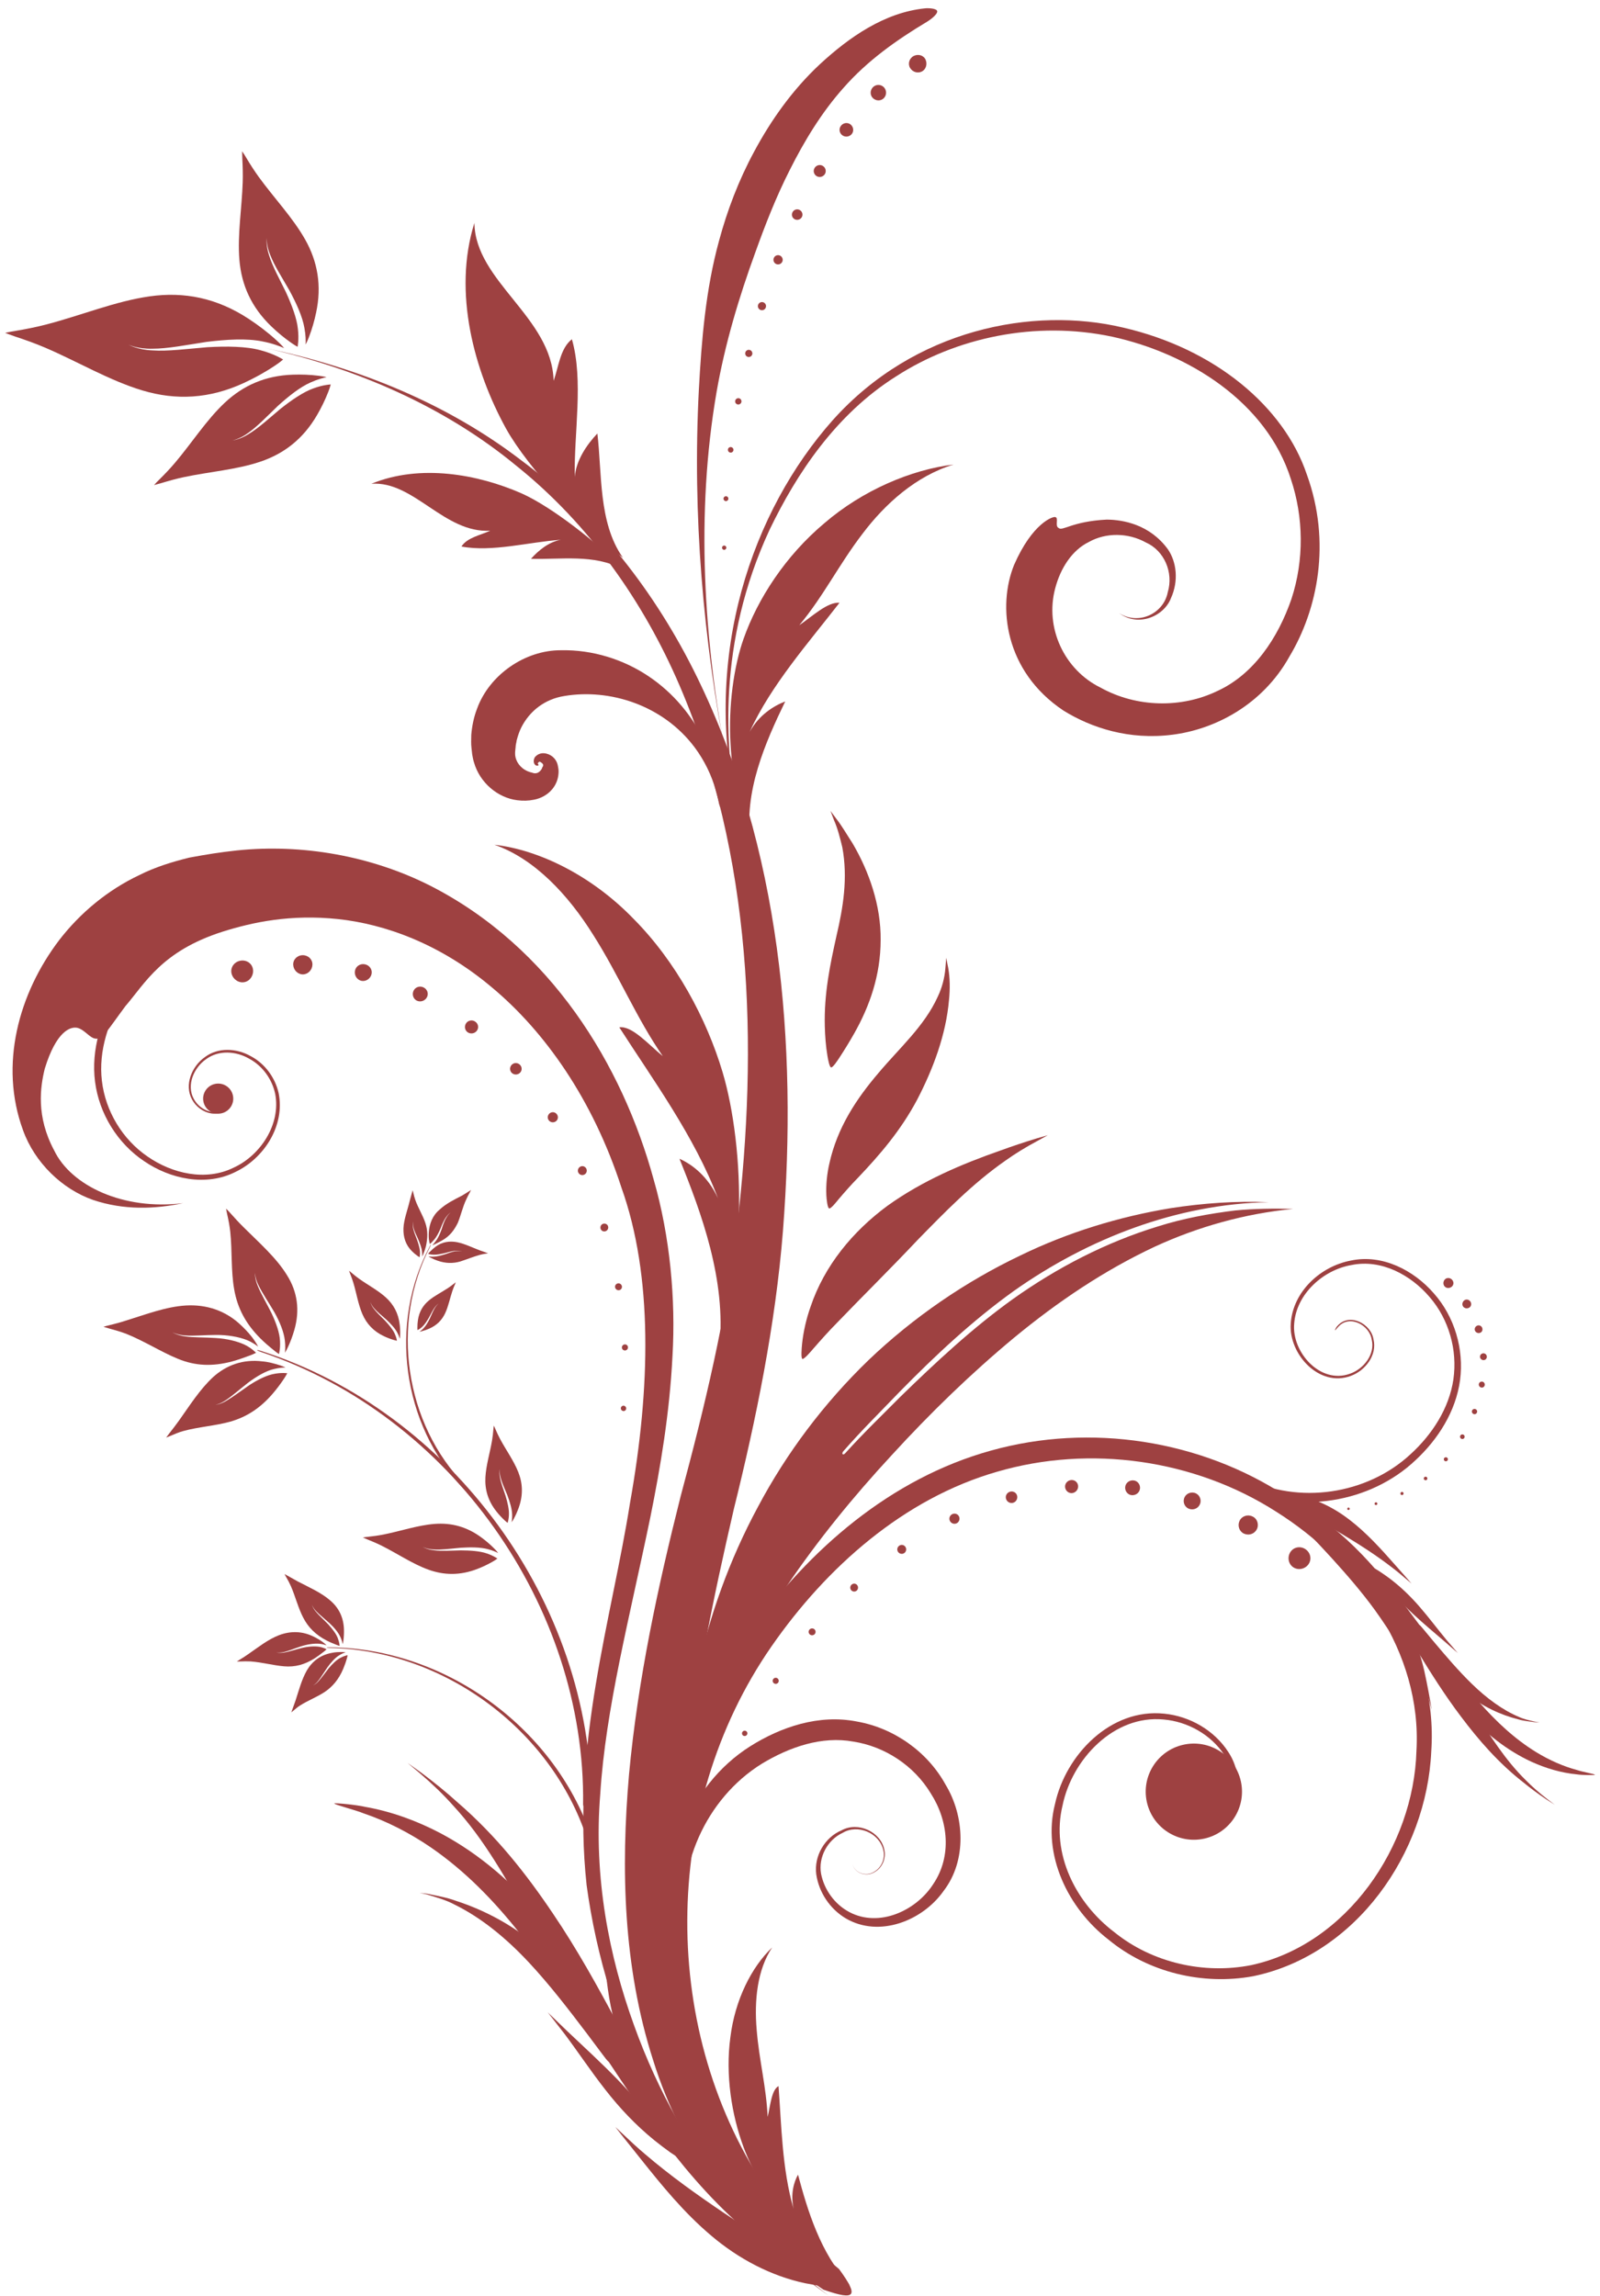 <svg width="161" height="231" viewBox="0 0 161 231" fill="none" xmlns="http://www.w3.org/2000/svg">
<path d="M15.056 29.817C11.621 30.305 8.152 31.734 4.714 32.631C3.669 32.904 2.615 33.115 1.568 33.289C1.22 33.347 0.867 33.404 0.518 33.498C0.855 33.609 1.189 33.75 1.526 33.861C2.533 34.191 3.546 34.552 4.539 34.976C7.805 36.373 11.024 38.297 14.349 39.289C17.717 40.295 21.072 40.132 24.537 38.531C25.572 38.052 26.61 37.489 27.624 36.813C27.836 36.672 28.206 36.422 28.492 36.164C28.486 36.163 28.479 36.162 28.474 36.159C28.44 36.149 27.616 35.608 26.213 35.239C24.819 34.845 22.823 34.821 20.842 34.934C18.868 35.101 16.856 35.361 15.349 35.254C13.823 35.197 12.921 34.671 12.929 34.679C12.923 34.673 13.853 35.132 15.353 35.085C16.846 35.09 18.791 34.704 20.786 34.398C22.781 34.151 24.842 34.026 26.41 34.352C27.412 34.544 28.167 34.835 28.591 35.024C28.344 34.717 28.003 34.402 27.817 34.233C26.918 33.413 25.972 32.704 25.019 32.077C21.83 29.982 18.535 29.323 15.056 29.817Z" fill="#9E4141"/>
<path d="M30.709 24.103C29.469 21.904 27.582 19.93 26.062 17.837C25.6 17.201 25.178 16.542 24.783 15.879C24.651 15.658 24.519 15.434 24.363 15.222C24.377 15.48 24.369 15.744 24.384 16.001C24.426 16.771 24.448 17.553 24.423 18.339C24.338 20.922 23.883 23.613 24.088 26.13C24.296 28.679 25.294 30.91 27.298 32.836C27.897 33.411 28.554 33.966 29.281 34.474C29.433 34.581 29.701 34.766 29.951 34.891C29.951 34.887 29.95 34.882 29.95 34.878C29.949 34.852 30.098 34.15 29.977 33.102C29.876 32.052 29.365 30.693 28.765 29.38C28.128 28.086 27.419 26.791 27.094 25.74C26.729 24.691 26.848 23.94 26.844 23.948C26.847 23.942 26.781 24.694 27.21 25.699C27.601 26.712 28.378 27.929 29.113 29.2C29.809 30.487 30.439 31.851 30.632 33.001C30.767 33.73 30.769 34.319 30.753 34.657C30.895 34.407 31.019 34.093 31.085 33.923C31.405 33.096 31.636 32.267 31.809 31.456C32.389 28.739 31.965 26.331 30.709 24.103Z" fill="#9E4141"/>
<path d="M22.612 40.523C20.772 42.253 19.305 44.557 17.635 46.532C17.127 47.132 16.588 47.699 16.038 48.242C15.855 48.422 15.669 48.604 15.5 48.806C15.748 48.731 16.006 48.675 16.252 48.6C16.991 48.374 17.746 48.165 18.515 48.002C21.046 47.465 23.77 47.262 26.168 46.46C28.595 45.648 30.524 44.145 31.915 41.74C32.331 41.022 32.712 40.251 33.033 39.425C33.1 39.252 33.216 38.947 33.277 38.675C33.273 38.676 33.269 38.679 33.265 38.679C33.24 38.687 32.522 38.71 31.532 39.078C30.536 39.428 29.338 40.249 28.205 41.146C27.1 42.074 26.012 43.071 25.068 43.638C24.136 44.244 23.378 44.308 23.386 44.31C23.38 44.309 24.126 44.192 25 43.536C25.891 42.914 26.888 41.869 27.947 40.851C29.031 39.868 30.206 38.93 31.277 38.467C31.953 38.162 32.526 38.019 32.858 37.953C32.581 37.875 32.246 37.83 32.065 37.807C31.185 37.695 30.324 37.67 29.493 37.696C26.715 37.783 24.477 38.772 22.612 40.523Z" fill="#9E4141"/>
<path d="M18.426 121.052C12.39 121.793 7.15 119.291 5.451 115.746C3.618 112.325 4.048 109.366 4.507 107.512C5.672 103.722 7.1 103.257 7.793 103.414C8.553 103.609 9.048 104.485 9.665 104.504C10.345 104.568 10.784 103.699 12.624 101.222C14.624 98.9 16.272 95.707 22.358 93.75C25.451 92.767 29.29 91.97 34.006 92.469C38.674 92.966 44.278 94.928 49.541 99.379C54.799 103.777 59.641 110.566 62.53 119.479C65.707 128.363 65.466 139.635 63.4 151.182C61.57 162.809 57.495 175.453 59.029 189.674C60.928 203.643 67.757 220.076 83.369 230.952C77.428 226.514 68.754 217.606 63.786 203.726C61.299 196.867 59.712 188.875 60.402 180.49C60.935 171.953 63.332 162.848 65.438 152.665C66.467 147.568 67.382 142.161 67.668 136.436C68.004 130.754 67.427 124.399 65.775 118.673C62.613 107.12 55.412 95.287 43.276 89.103C37.291 86.081 30.366 84.895 23.87 85.56C22.114 85.752 20.867 85.949 19.04 86.288C17.318 86.714 15.613 87.239 14.027 88.038C10.819 89.556 8.062 91.859 5.969 94.569C1.868 99.954 -0.098 107.14 2.317 113.714C3.491 116.979 6.263 119.641 9.346 120.721C12.451 121.773 15.579 121.655 18.426 121.052Z" fill="#9E4141"/>
<path d="M26.849 35.048C26.515 34.963 26.514 34.967 26.849 35.046C35.992 36.982 44.913 40.542 52.424 46.292C60.008 51.926 65.987 59.623 70.149 68.142C78.547 85.318 80.256 104.998 78.784 123.85C78.038 133.273 76.073 142.846 73.846 151.813C71.747 160.884 69.874 169.946 68.926 179.045C68.031 188.114 68.023 197.297 70.316 205.938C72.534 214.563 77.374 222.481 84.431 228.292C86.398 230.99 86.193 231.531 82.86 230.366C74.801 225.078 68.633 216.651 65.724 207.288C62.705 197.912 62.465 188.014 63.298 178.503C64.188 168.957 66.194 159.648 68.494 150.525C70.956 141.368 73.046 132.603 74.171 123.371C76.323 105.173 75.721 86.037 68.377 68.963C64.735 60.494 59.246 52.702 51.969 46.871C44.773 40.928 35.968 37.11 26.849 35.048Z" fill="#9E4141"/>
<path d="M69.123 184.745L69.482 182.227C70.835 173.953 74.573 166.43 79.123 159.641C82.296 154.955 85.888 150.546 89.742 146.39C93.614 142.159 97.711 138.179 102.094 134.545C106.441 130.967 111.118 127.801 116.276 125.394C120.573 123.426 125.243 122.103 130.12 121.631C128.178 121.574 126.228 121.601 124.284 121.787C121.657 122.109 119.033 122.593 116.499 123.396C111.247 125.001 106.325 127.567 101.905 130.713C97.831 133.636 94.146 137.076 90.574 140.554C88.719 142.421 86.813 144.257 85.051 146.212C84.812 146.471 84.641 146.26 84.874 145.996C86.669 143.935 88.636 142 90.525 140.029C94.101 136.389 97.834 132.881 102.026 129.878C109.448 124.634 118.417 121.123 127.668 120.953C124.38 120.816 121.055 121.049 117.759 121.562C112.613 122.416 107.496 123.973 102.701 126.302C97.143 128.95 91.932 132.515 87.411 136.828C82.899 141.184 79.12 146.225 76.256 151.63C73.386 156.953 71.374 162.609 70.149 168.309C69.522 171.195 69.164 174.117 68.962 177.013C68.79 179.605 68.814 182.254 69.123 184.745Z" fill="#9E4141"/>
<path d="M72.37 135.726C73.303 132.45 74.22 127.425 74.344 122.194C74.516 116.973 73.814 111.572 72.71 107.874C71.1 102.484 68.021 96.752 63.774 92.469C59.584 88.126 54.283 85.507 49.748 84.99C53.788 86.394 57.175 90.031 59.69 94.056C62.271 98.109 64.052 102.457 66.692 106.259C65.251 105.084 63.602 103.18 62.317 103.361C65.66 108.576 69.88 114.315 72.249 120.564C71.219 118.322 69.62 117.137 68.371 116.584C70.571 122.021 73.087 128.786 72.391 135.548L72.37 135.726Z" fill="#9E4141"/>
<path d="M80.3 218.795C79.882 219.542 79.528 220.74 79.858 222.252C78.686 218.227 78.634 213.758 78.339 209.883C77.626 210.276 77.52 211.853 77.241 212.986C77.128 210.084 76.379 207.232 76.142 204.227C75.882 201.262 76.206 198.161 77.701 195.934C75.623 197.902 73.955 201.214 73.494 204.971C72.983 208.719 73.605 212.754 74.833 216.063C75.677 218.334 77.366 221.307 79.423 223.859C81.463 226.435 83.82 228.609 85.525 229.9L85.448 229.818C82.544 226.69 81.25 222.35 80.3 218.795Z" fill="#9E4141"/>
<path d="M82.946 52.644C79.039 55.922 76.247 60.238 74.825 64.261C73.847 67.022 73.274 71.028 73.513 74.877C73.71 78.736 74.642 82.419 75.564 84.813L75.542 84.681C74.789 79.71 77.039 74.646 79.014 70.572C77.854 71.015 76.377 71.934 75.447 73.617C77.567 68.939 81.428 64.586 84.474 60.645C83.269 60.547 81.756 61.998 80.427 62.904C82.837 60.026 84.437 56.767 86.789 53.704C89.079 50.664 92.191 47.886 95.946 46.739C91.714 47.244 86.797 49.323 82.946 52.644Z" fill="#9E4141"/>
<path d="M36.58 182.441C38.962 183.248 41.249 184.437 43.322 185.848C50.286 190.627 54.786 197.697 59.557 204.881C64.272 211.974 68.946 219.418 75.903 225.101C78.007 226.813 80.371 228.325 82.931 229.451C83.77 229.849 84.679 230.139 85.54 230.473C84.694 230.085 83.819 229.757 83.007 229.32C80.533 228.086 78.296 226.47 76.365 224.659C69.989 218.643 66.295 211.002 61.915 203.668C57.531 196.299 52.461 188.774 44.335 184.447C41.945 183.188 39.368 182.253 36.791 181.799C35.855 181.575 33.642 181.374 33.639 181.448C33.621 181.566 35.762 182.101 36.58 182.441Z" fill="#9E4141"/>
<path d="M84.098 229.435C83.194 229.015 82.315 228.501 81.416 228.038C78.482 226.373 75.749 224.595 72.931 222.702C70.156 220.834 67.432 218.889 64.911 216.732C64.136 216.077 63.394 215.389 62.661 214.693L61.922 214.002L62.552 214.809L64.479 217.221C66.588 219.866 68.802 222.598 71.551 224.918C74.31 227.268 77.591 228.989 80.998 229.715C82.035 229.901 83.013 230.105 84.01 230.115C84.374 230.131 85.191 230.154 85.196 230.054C85.203 229.955 84.418 229.584 84.098 229.435Z" fill="#9E4141"/>
<path d="M61.013 206.332C60.759 205.491 60.45 204.595 60.06 203.781C58.697 200.912 56.919 198.41 54.355 196.072C51.832 193.769 48.727 192.163 45.881 191.245C44.998 190.916 44.029 190.753 43.147 190.56C42.849 190.503 42.535 190.482 42.236 190.454C42.58 190.526 42.763 190.547 43.105 190.647C43.948 190.909 44.881 191.165 45.679 191.593C48.404 192.918 50.935 195.001 53.2 197.424C55.271 199.638 57.212 202.16 59.108 204.666C59.634 205.359 60.138 206.045 60.618 206.683C60.794 206.917 61.19 207.46 61.247 207.409C61.303 207.358 61.103 206.628 61.013 206.332Z" fill="#9E4141"/>
<path d="M66.007 211.309C65.559 210.82 65.097 210.281 64.725 209.733C63.408 207.804 62.528 205.855 61.872 203.565C61.219 201.308 61.016 198.995 60.787 196.822L60.596 194.723L60.553 194.021C60.598 194.299 60.622 194.438 60.673 194.717C60.796 195.412 60.948 196.128 61.111 196.802C61.7 199.04 62.416 201.27 63.269 203.5C64.037 205.537 64.887 207.61 65.724 209.645C65.96 210.205 66.194 210.75 66.41 211.264C66.49 211.453 66.677 211.882 66.62 211.888C66.56 211.896 66.166 211.482 66.007 211.309Z" fill="#9E4141"/>
<path d="M63.04 206.76C62.144 205.89 61.224 204.923 60.435 203.945C57.645 200.498 55.57 197.057 53.266 193.089C50.98 189.207 48.82 185.135 45.584 181.644C44.589 180.525 43.445 179.434 42.239 178.402L41.012 177.371C41.546 177.753 41.812 177.942 42.343 178.318C43.639 179.285 44.925 180.32 46.062 181.356C49.948 184.715 52.969 188.554 55.616 192.49C58.054 196.081 60.164 199.896 62.157 203.636C62.701 204.671 63.239 205.68 63.735 206.625C63.918 206.973 64.343 207.762 64.243 207.782C64.142 207.801 63.356 207.068 63.04 206.76Z" fill="#9E4141"/>
<path d="M83.955 229.878C82.82 229.553 81.695 229.075 80.623 228.532C77.025 226.679 74.237 223.863 72.311 220.655C70.379 217.48 69.175 214.117 67.924 210.768C67.546 209.744 67.144 208.722 66.742 207.69L66.35 206.657L66.93 207.626C67.496 208.601 68.087 209.558 68.689 210.498C70.686 213.57 72.939 216.431 75.186 219.167C77.478 221.939 79.644 224.455 82.119 227.007C82.89 227.719 83.64 228.531 84.468 229.199C84.764 229.456 85.472 230.064 85.406 230.163C85.341 230.262 84.359 229.992 83.955 229.878Z" fill="#9E4141"/>
<path d="M67.783 216.27C67.414 215.705 67.011 215.133 66.599 214.57C65.252 212.673 63.771 210.91 62.124 209.209C60.497 207.535 58.782 205.967 57.123 204.396L55.617 202.946L55.115 202.465L55.544 203.009L56.822 204.652C58.184 206.471 59.462 208.399 60.908 210.243C62.362 212.113 63.98 213.815 65.804 215.304C66.356 215.747 66.916 216.175 67.47 216.571C67.678 216.714 68.165 217.04 68.208 216.996C68.253 216.953 67.913 216.471 67.783 216.27Z" fill="#9E4141"/>
<path d="M158.719 178.094C157.284 177.711 155.88 177.079 154.588 176.292C150.243 173.624 147.19 169.354 143.973 165.027C140.793 160.754 137.618 156.255 133.221 153.009C131.891 152.032 130.423 151.196 128.864 150.618C128.353 150.411 127.806 150.276 127.285 150.111C127.8 150.312 128.33 150.473 128.829 150.706C130.344 151.357 131.745 152.267 132.978 153.316C137.058 156.808 139.677 161.489 142.676 165.934C145.68 170.402 149.093 174.931 154.085 177.245C155.553 177.916 157.109 178.369 158.636 178.516C159.194 178.607 160.494 178.611 160.491 178.565C160.495 178.488 159.216 178.266 158.719 178.094Z" fill="#9E4141"/>
<path d="M128.187 150.695C128.738 150.914 129.281 151.193 129.832 151.439C131.642 152.34 133.341 153.324 135.096 154.377C136.827 155.416 138.53 156.509 140.128 157.748C140.62 158.123 141.094 158.522 141.563 158.925L142.036 159.325L141.62 158.844L140.351 157.41C138.96 155.837 137.505 154.212 135.764 152.882C134.014 151.535 132 150.618 129.974 150.343C129.358 150.282 128.777 150.206 128.197 150.255C127.984 150.265 127.507 150.296 127.51 150.361C127.512 150.425 127.992 150.618 128.187 150.695Z" fill="#9E4141"/>
<path d="M143.038 164.181C143.237 164.703 143.473 165.26 143.749 165.758C144.719 167.517 145.907 169.018 147.542 170.37C149.152 171.702 151.056 172.555 152.769 172.984C153.303 173.145 153.876 173.195 154.401 173.269C154.578 173.288 154.763 173.285 154.937 173.285C154.733 173.258 154.625 173.256 154.42 173.211C153.914 173.091 153.355 172.979 152.865 172.75C151.198 172.054 149.598 170.864 148.131 169.441C146.79 168.141 145.506 166.636 144.248 165.139C143.9 164.726 143.564 164.315 143.247 163.934C143.13 163.794 142.866 163.469 142.836 163.505C142.806 163.541 142.968 163.996 143.038 164.181Z" fill="#9E4141"/>
<path d="M139.826 161.275C140.117 161.564 140.418 161.882 140.668 162.212C141.553 163.373 142.186 164.57 142.708 165.998C143.227 167.405 143.487 168.874 143.754 170.25L143.994 171.582L144.063 172.028C144.019 171.854 143.997 171.766 143.95 171.59C143.836 171.151 143.703 170.704 143.566 170.281C143.086 168.884 142.532 167.497 141.899 166.117C141.326 164.859 140.704 163.58 140.092 162.325C139.921 161.981 139.751 161.645 139.594 161.328C139.536 161.211 139.401 160.947 139.433 160.941C139.468 160.931 139.722 161.174 139.826 161.275Z" fill="#9E4141"/>
<path d="M141.832 164.021C142.407 164.526 143.001 165.093 143.521 165.674C145.355 167.724 146.775 169.809 148.358 172.217C149.928 174.572 151.434 177.055 153.532 179.106C154.179 179.768 154.912 180.401 155.677 180.994L156.454 181.585C156.12 181.37 155.954 181.264 155.622 181.053C154.808 180.507 153.997 179.917 153.272 179.318C150.804 177.388 148.811 175.102 147.029 172.732C145.39 170.571 143.927 168.248 142.538 165.969C142.158 165.336 141.782 164.722 141.437 164.146C141.308 163.933 141.012 163.451 141.07 163.434C141.127 163.416 141.629 163.841 141.832 164.021Z" fill="#9E4141"/>
<path d="M128.243 150.403C128.924 150.548 129.607 150.791 130.265 151.078C132.472 152.062 134.266 153.707 135.585 155.651C136.903 157.574 137.811 159.658 138.745 161.729C139.026 162.363 139.325 162.994 139.622 163.633L139.914 164.271L139.517 163.683C139.127 163.092 138.725 162.513 138.317 161.945C136.966 160.092 135.479 158.388 134.004 156.764C132.5 155.12 131.086 153.631 129.489 152.137C128.997 151.725 128.511 151.248 127.988 150.866C127.8 150.719 127.351 150.37 127.382 150.302C127.414 150.235 128.002 150.354 128.243 150.403Z" fill="#9E4141"/>
<path d="M138.486 158.202C138.737 158.544 139.005 158.887 139.279 159.224C140.18 160.362 141.15 161.407 142.213 162.402C143.263 163.382 144.356 164.289 145.418 165.201L146.383 166.044L146.705 166.324L146.422 166L145.577 165.021C144.673 163.933 143.811 162.771 142.857 161.672C141.896 160.558 140.85 159.561 139.698 158.71C139.349 158.457 138.997 158.215 138.65 157.993C138.521 157.912 138.218 157.731 138.195 157.761C138.171 157.793 138.399 158.081 138.486 158.202Z" fill="#9E4141"/>
<path d="M104.23 114.563C103.034 114.93 101.829 115.331 100.648 115.762C96.749 117.125 92.815 118.796 89.307 121.31C85.811 123.885 82.959 127.333 81.567 131.459C81.137 132.672 80.847 133.938 80.713 135.171C80.666 135.631 80.576 136.665 80.746 136.721C80.915 136.778 81.592 135.98 81.861 135.666C82.638 134.777 83.429 133.889 84.256 133.055C86.965 130.241 89.592 127.661 92.311 124.778C95.031 121.994 97.839 119.093 101.168 116.773C102.169 116.054 103.241 115.409 104.338 114.818L105.435 114.214L104.23 114.563Z" fill="#9E4141"/>
<path d="M85.79 84.851C85.241 84.009 84.755 83.15 84.151 82.371L83.567 81.587L83.914 82.5C84.305 83.383 84.534 84.335 84.758 85.246C85.332 88.347 84.841 91.303 84.175 94.14C83.535 97.025 82.909 99.967 82.996 103.263C83.024 104.239 83.094 105.232 83.255 106.196C83.314 106.552 83.458 107.365 83.629 107.394C83.8 107.424 84.26 106.725 84.445 106.445C84.969 105.648 85.473 104.826 85.948 103.987C87.517 101.216 88.609 98.113 88.614 94.584C88.657 91.105 87.44 87.653 85.79 84.851Z" fill="#9E4141"/>
<path d="M95.417 97.388L95.211 96.368L95.131 97.399C95.054 98.406 94.784 99.394 94.358 100.287C93.008 103.259 90.497 105.446 88.375 107.98C86.197 110.533 84.26 113.427 83.461 117.037C83.216 118.087 83.103 119.21 83.152 120.27C83.177 120.673 83.26 121.549 83.442 121.583C83.623 121.614 84.167 120.921 84.381 120.661C85.019 119.911 85.654 119.188 86.341 118.488C88.549 116.166 90.638 113.742 92.288 110.642C93.874 107.592 95.197 104.125 95.496 100.573C95.605 99.511 95.593 98.417 95.417 97.388Z" fill="#9E4141"/>
<path d="M47.691 76.69C47.605 76.436 47.568 76.173 47.516 75.909L47.444 75.256C47.386 74.818 47.419 74.374 47.423 73.928C47.497 73.041 47.675 72.151 48.002 71.307C49.236 67.897 52.825 65.404 56.45 65.422C59.63 65.356 62.746 66.351 65.249 68.032C67.765 69.712 69.691 72.051 70.893 74.621C71.62 76.189 72.116 77.854 72.32 79.533C72.392 80.091 72.426 80.659 72.421 81.214C72.324 80.661 72.197 80.119 72.047 79.587C71.609 77.99 70.863 76.489 69.909 75.206C66.702 70.918 61.322 69.263 56.783 70.027C54.815 70.338 53.298 71.535 52.462 73.179C52.254 73.589 52.113 74.027 51.992 74.481C51.964 74.711 51.886 74.941 51.882 75.181L51.845 75.541C51.849 75.612 51.822 75.69 51.832 75.761C51.805 76.343 52.139 77.055 52.837 77.465C53.044 77.585 53.28 77.684 53.542 77.736C53.678 77.788 53.809 77.826 53.986 77.786C54.162 77.75 54.327 77.626 54.45 77.449C54.529 77.371 54.549 77.229 54.599 77.153C54.644 77.111 54.661 77.049 54.651 76.972C54.689 76.851 54.394 76.657 54.308 76.631C54.234 76.634 54.142 76.743 54.121 76.782C54.102 76.86 54.19 76.92 54.194 76.965C54.208 76.993 54.089 77.109 53.881 76.981C53.676 76.811 53.647 76.486 53.822 76.179C54.381 75.527 55.191 75.812 55.551 76.092C55.81 76.289 56.026 76.589 56.112 76.938C56.178 77.249 56.233 77.51 56.2 77.813C56.166 78.402 55.929 79.019 55.486 79.495C55.058 79.978 54.416 80.328 53.749 80.456C53.207 80.57 52.629 80.588 52.053 80.512C50.116 80.277 48.277 78.771 47.691 76.69Z" fill="#9E4141"/>
<path d="M93.079 0.84C88.994 1.256 85.434 3.752 82.485 6.477C79.765 9.016 77.591 12.065 75.867 15.291C74.333 18.134 73.183 21.148 72.355 24.219C70.999 29.153 70.594 34.233 70.322 39.224C69.663 51.83 70.759 64.346 73.138 76.614C70.795 64.371 69.995 51.673 72.108 39.425C72.953 34.581 74.37 29.876 76.015 25.365C77.026 22.546 78.116 19.773 79.451 17.14C80.949 14.151 82.693 11.284 84.898 8.816C87.261 6.131 90.145 4.064 93.318 2.167C93.618 1.986 94.373 1.422 94.304 1.117C94.237 0.83 93.38 0.806 93.079 0.84Z" fill="#9E4141"/>
<path d="M76.162 89.285C74.989 85.102 73.981 80.875 73.137 76.613C73.966 80.878 74.988 85.103 76.162 89.285Z" fill="#9E4141"/>
<path d="M124.858 179.203C125.443 181.811 123.801 184.399 121.192 184.983C118.581 185.568 115.99 183.927 115.405 181.321C114.82 178.712 116.462 176.124 119.073 175.54C121.682 174.956 124.273 176.596 124.858 179.203Z" fill="#9E4141"/>
<path d="M121.886 184.601C121.797 184.481 122.396 184.016 122.932 183.297C124.517 181.419 124.53 178.529 123.182 176.549C121.837 174.511 119.505 173.211 117.095 173.001C112.085 172.516 107.873 177.003 106.919 181.649C105.742 186.517 108.251 191.459 112.135 194.401C115.943 197.482 121.138 198.653 125.894 197.716C135.527 195.645 142.264 185.742 142.529 176.152C143.107 166.217 136.628 157.257 128.429 152.101C120.186 146.82 109.666 145.344 100.324 148.076C90.947 150.769 83.15 157.686 77.624 165.658C66.403 181.831 66.33 204.647 77.439 220.732C78.249 222.406 77.338 222.739 77.003 223.046C76.6 223.251 75.995 224.039 74.681 222.55C63.036 205.226 63.484 181.063 75.496 164.2C81.409 155.894 89.631 148.738 99.722 145.943C109.707 143.154 120.812 144.873 129.432 150.54C137.96 156.016 144.75 165.633 144.021 176.22C143.55 186.429 136.493 196.671 126.106 198.828C121.015 199.768 115.525 198.445 111.54 195.145C107.497 192.035 104.834 186.64 106.164 181.484C107.238 176.559 111.745 171.851 117.15 172.414C119.729 172.669 122.193 174.088 123.598 176.27C125.041 178.445 124.972 181.56 123.253 183.552C122.659 184.322 121.912 184.662 121.886 184.601Z" fill="#9E4141"/>
<path d="M134.342 133.838C134.322 133.832 134.392 133.593 134.6 133.382C135.793 132.052 137.962 133.182 138.205 134.745C138.598 136.338 137.38 137.896 135.942 138.424C132.739 139.633 129.657 136.225 129.883 133.163C130.09 129.947 132.881 127.398 135.936 126.825C139.097 126.153 142.267 127.806 144.282 130.128C146.366 132.474 147.328 135.747 146.918 138.86C146.494 141.998 144.712 144.797 142.446 146.904C137.885 151.227 130.629 152.398 124.922 149.629C124.413 149.31 124.625 149.093 124.67 148.965C124.747 148.85 124.808 148.564 125.353 148.723C130.664 151.383 137.53 150.384 141.916 146.327C144.098 144.349 145.826 141.689 146.249 138.77C146.67 135.852 145.804 132.745 143.855 130.496C141.949 128.26 138.99 126.671 136.018 127.272C133.143 127.757 130.439 130.194 130.227 133.18C129.972 136.045 132.864 139.316 135.861 138.205C137.218 137.724 138.384 136.263 138.03 134.787C137.811 133.318 135.81 132.241 134.689 133.467C134.496 133.66 134.382 133.859 134.342 133.838Z" fill="#9E4141"/>
<path d="M85.774 187.579C85.758 187.549 85.758 187.549 85.774 187.579V187.579Z" fill="#9E4141"/>
<path d="M95.145 179.551C93.335 176.256 89.965 173.859 86.218 173.203C82.405 172.45 78.585 173.747 75.501 175.688C69.162 179.684 66.063 187.929 68.124 194.881C68.773 196.022 68.961 195.915 69.073 194.669C67.874 187.95 71.042 180.947 76.642 177.461C79.445 175.762 82.706 174.642 85.87 175.225C89.033 175.713 91.974 177.64 93.652 180.425C95.43 183.173 95.789 186.754 93.928 189.529C92.222 192.227 88.47 193.973 85.462 192.374C84.007 191.606 82.931 190.135 82.618 188.511C82.328 186.876 83.257 185.11 84.805 184.397C86.298 183.508 88.456 184.388 88.877 186.113C89.101 186.936 88.724 187.896 87.96 188.322C87.228 188.806 86.103 188.508 85.806 187.642C85.791 187.614 85.781 187.593 85.774 187.578C85.781 187.594 85.791 187.614 85.805 187.643C86.086 188.512 87.222 188.843 87.984 188.362C88.773 187.944 89.194 186.962 88.982 186.087C88.608 184.285 86.339 183.251 84.691 184.147C83.011 184.846 81.896 186.718 82.135 188.574C82.401 190.391 83.502 192.054 85.105 193.01C88.47 194.99 92.854 193.25 94.959 190.236C97.303 187.184 97.064 182.706 95.145 179.551Z" fill="#9E4141"/>
<path d="M47.738 22.425C47.809 28.32 55.538 31.915 55.708 38.314C56.214 36.907 56.368 35.045 57.548 34.132C58.74 38.289 57.744 43.559 57.837 47.986C57.971 46.286 59.072 44.708 60.11 43.614C60.587 47.598 60.207 52.538 62.628 56.032L62.699 56.123C58.957 53.36 53.122 47.085 50.923 43.128C47.73 37.327 45.54 29.438 47.738 22.425Z" fill="#9E4141"/>
<path d="M37.369 48.675C41.623 48.349 44.707 53.68 49.331 53.394C48.348 53.848 47.017 54.078 46.433 54.985C49.505 55.577 53.241 54.525 56.438 54.309C55.221 54.514 54.154 55.406 53.431 56.223C56.334 56.312 59.87 55.723 62.543 57.242L62.613 57.287C60.383 54.772 55.488 50.975 52.495 49.645C48.11 47.719 42.284 46.646 37.369 48.675Z" fill="#9E4141"/>
<path d="M43.699 153.325C42.013 153.461 40.283 154.055 38.584 154.391C38.067 154.493 37.548 154.565 37.033 154.619C36.862 154.637 36.688 154.654 36.516 154.691C36.676 154.755 36.835 154.832 36.996 154.896C37.476 155.086 37.959 155.292 38.429 155.528C39.978 156.303 41.488 157.333 43.078 157.914C44.687 158.502 46.325 158.521 48.058 157.843C48.576 157.641 49.097 157.397 49.611 157.098C49.718 157.035 49.906 156.925 50.052 156.807C50.049 156.806 50.046 156.806 50.044 156.803C50.027 156.798 49.642 156.51 48.971 156.289C48.303 156.057 47.333 155.988 46.365 155.984C45.399 156.007 44.412 156.075 43.682 155.979C42.942 155.907 42.517 155.624 42.522 155.629C42.519 155.625 42.958 155.875 43.69 155.897C44.416 155.942 45.374 155.812 46.354 155.721C47.332 155.659 48.338 155.659 49.092 155.863C49.574 155.987 49.933 156.151 50.134 156.255C50.023 156.098 49.866 155.935 49.781 155.847C49.367 155.421 48.928 155.049 48.482 154.716C46.992 153.603 45.407 153.185 43.699 153.325Z" fill="#9E4141"/>
<path d="M52.148 148.099C51.698 146.964 50.922 145.896 50.331 144.795C50.151 144.459 49.992 144.117 49.846 143.774C49.797 143.659 49.749 143.543 49.688 143.432C49.677 143.556 49.657 143.682 49.646 143.806C49.617 144.178 49.576 144.554 49.513 144.929C49.304 146.161 48.91 147.42 48.844 148.639C48.778 149.874 49.111 151.007 49.945 152.06C50.194 152.375 50.473 152.684 50.788 152.974C50.854 153.035 50.97 153.142 51.082 153.217C51.083 153.214 51.082 153.213 51.083 153.211C51.084 153.198 51.201 152.872 51.211 152.362C51.231 151.852 51.075 151.168 50.873 150.5C50.652 149.838 50.398 149.172 50.31 148.648C50.204 148.122 50.309 147.769 50.307 147.774C50.309 147.77 50.228 148.126 50.368 148.636C50.489 149.147 50.782 149.78 51.051 150.436C51.301 151.098 51.514 151.792 51.532 152.356C51.548 152.714 51.511 152.997 51.481 153.157C51.565 153.047 51.645 152.904 51.688 152.827C51.895 152.452 52.06 152.07 52.196 151.693C52.651 150.428 52.605 149.247 52.148 148.099Z" fill="#9E4141"/>
<path d="M26.286 135.923C26.064 135.85 25.878 135.812 25.869 135.837C25.861 135.863 26.032 135.946 26.252 136.021C45.327 142.402 58.94 161.618 58.675 181.553C58.753 182.021 58.991 181.955 59.106 181.97C59.22 181.954 59.461 182.024 59.515 181.546C59.526 161.252 45.473 142.071 26.286 135.923Z" fill="#9E4141"/>
<path d="M18.722 131.345C16.676 131.465 14.645 132.262 12.731 132.847C12.146 133.039 11.562 133.198 10.985 133.335C10.793 133.38 10.6 133.425 10.41 133.491L10.985 133.662C11.558 133.815 12.129 133.984 12.685 134.19C14.518 134.922 16.22 136.028 17.916 136.717C19.639 137.424 21.353 137.508 23.357 136.976C23.958 136.811 24.585 136.588 25.212 136.353C25.343 136.301 25.575 136.209 25.764 136.103L25.756 136.099C25.736 136.094 25.37 135.665 24.642 135.304C23.915 134.953 22.823 134.681 21.708 134.619C20.602 134.543 19.475 134.582 18.646 134.461C17.811 134.345 17.326 134.035 17.329 134.041C17.328 134.036 17.829 134.309 18.657 134.365C19.484 134.429 20.586 134.311 21.722 134.311C22.861 134.299 24.017 134.493 24.856 134.829C25.391 135.047 25.762 135.326 25.971 135.482C25.876 135.278 25.73 135.058 25.648 134.939C25.262 134.348 24.803 133.865 24.328 133.405C22.74 131.853 20.783 131.233 18.722 131.345Z" fill="#9E4141"/>
<path d="M28.866 128.278C27.814 126.559 26.089 125.041 24.55 123.512C24.081 123.05 23.636 122.568 23.204 122.082C23.059 121.922 22.914 121.752 22.746 121.604L22.863 122.184C22.996 122.759 23.106 123.342 23.17 123.929C23.373 125.857 23.235 127.87 23.563 129.715C23.886 131.607 24.739 133.201 26.194 134.651C26.627 135.091 27.104 135.487 27.61 135.895C27.715 135.981 27.9 136.13 28.076 136.234V136.224C28.075 136.204 28.221 135.697 28.174 134.915C28.145 134.123 27.791 133.115 27.326 132.127C26.84 131.145 26.252 130.16 25.945 129.395C25.61 128.617 25.664 128.057 25.663 128.063C25.664 128.059 25.653 128.619 26.037 129.364C26.396 130.1 27.032 131.04 27.598 132.003C28.14 132.964 28.573 134.011 28.663 134.875C28.731 135.42 28.7 135.853 28.671 136.1C28.788 135.924 28.897 135.7 28.954 135.578C29.234 134.988 29.45 134.392 29.619 133.804C30.181 131.854 29.949 129.98 28.866 128.278Z" fill="#9E4141"/>
<path d="M21.453 138.541C20.111 139.781 19.088 141.415 18.021 142.912C17.698 143.364 17.366 143.795 17.038 144.208L16.719 144.638L17.15 144.464C17.576 144.282 18.024 144.087 18.477 143.969C19.973 143.561 21.609 143.461 23.157 143.038C24.733 142.589 26.16 141.729 27.477 140.177C27.869 139.713 28.254 139.21 28.612 138.661C28.686 138.547 28.817 138.345 28.905 138.158L28.896 138.16C28.878 138.163 28.371 138.083 27.636 138.219C26.902 138.335 25.975 138.785 25.108 139.349C24.254 139.933 23.454 140.54 22.791 140.926C22.136 141.325 21.662 141.341 21.666 141.342C21.663 141.342 22.135 141.287 22.758 140.849C23.393 140.424 24.142 139.762 24.972 139.112C25.813 138.489 26.748 137.925 27.551 137.744C28.063 137.613 28.486 137.588 28.729 137.586C28.548 137.492 28.32 137.414 28.196 137.374C27.595 137.183 27.009 137.021 26.416 136.971C24.458 136.729 22.795 137.339 21.453 138.541Z" fill="#9E4141"/>
<path d="M33.123 165.738C32.986 165.735 32.875 165.747 32.875 165.763C32.875 165.779 32.985 165.795 33.121 165.799C44.893 166.011 55.873 174.348 59.233 185.523C59.36 185.771 59.481 185.692 59.547 185.679C59.608 185.651 59.755 185.648 59.701 185.371C56.137 174.04 44.916 165.801 33.123 165.738Z" fill="#9E4141"/>
<path d="M28.095 164.51C26.973 164.937 25.98 165.738 25.014 166.401C24.721 166.611 24.423 166.801 24.126 166.979L23.832 167.168L24.183 167.162C24.529 167.147 24.879 167.141 25.225 167.159C26.377 167.245 27.522 167.564 28.59 167.65C29.676 167.743 30.648 167.489 31.673 166.84C31.979 166.642 32.29 166.407 32.599 166.166C32.663 166.114 32.776 166.022 32.863 165.93L32.857 165.928C32.846 165.93 32.566 165.755 32.096 165.68C31.628 165.612 30.971 165.653 30.338 165.813C29.707 165.966 29.084 166.185 28.601 166.263C28.114 166.345 27.788 166.257 27.792 166.259C27.79 166.257 28.118 166.322 28.59 166.207C29.063 166.098 29.657 165.839 30.291 165.64C30.925 165.433 31.604 165.338 32.132 165.378C32.469 165.406 32.726 165.496 32.869 165.547C32.781 165.449 32.66 165.352 32.594 165.3C32.274 165.039 31.933 164.849 31.587 164.676C30.427 164.088 29.225 164.086 28.095 164.51Z" fill="#9E4141"/>
<path d="M33.218 161.016C32.328 160.241 31.098 159.698 29.97 159.114L28.966 158.551L28.627 158.365L28.794 158.669C28.97 158.966 29.134 159.273 29.273 159.588C29.725 160.63 30.003 161.778 30.51 162.749C31.023 163.749 31.78 164.489 32.848 165.043C33.167 165.212 33.503 165.349 33.857 165.489C33.931 165.518 34.061 165.568 34.177 165.596L34.175 165.591C34.171 165.579 34.163 165.27 33.999 164.842C33.844 164.406 33.468 163.905 33.036 163.435C32.591 162.972 32.09 162.526 31.784 162.152C31.46 161.776 31.392 161.455 31.392 161.459C31.392 161.455 31.484 161.77 31.83 162.119C32.159 162.466 32.68 162.88 33.166 163.319C33.638 163.76 34.063 164.268 34.266 164.735C34.399 165.027 34.458 165.274 34.485 165.417C34.52 165.298 34.541 165.154 34.551 165.076C34.604 164.697 34.619 164.327 34.611 163.968C34.582 162.782 34.122 161.776 33.218 161.016Z" fill="#9E4141"/>
<path d="M30.886 168.047C30.356 168.974 30.072 170.067 29.74 171.09L29.419 171.987L29.316 172.283L29.527 172.109C29.732 171.933 29.948 171.745 30.18 171.6C30.943 171.11 31.84 170.767 32.63 170.259C33.43 169.731 34.075 169 34.537 167.903C34.674 167.575 34.801 167.227 34.904 166.857C34.925 166.78 34.963 166.645 34.98 166.525L34.974 166.528C34.965 166.532 34.668 166.577 34.282 166.782C33.892 166.976 33.454 167.389 33.069 167.857C32.695 168.333 32.355 168.812 32.053 169.144C31.758 169.481 31.496 169.574 31.498 169.574C31.497 169.574 31.75 169.46 32.021 169.107C32.3 168.758 32.602 168.257 32.951 167.749C33.311 167.252 33.734 166.773 34.151 166.532C34.413 166.369 34.645 166.281 34.781 166.237C34.663 166.217 34.522 166.213 34.446 166.212C34.076 166.211 33.72 166.223 33.381 166.299C32.245 166.508 31.424 167.14 30.886 168.047Z" fill="#9E4141"/>
<path d="M43.298 125.4C43.342 125.309 43.37 125.231 43.359 125.226C43.349 125.22 43.305 125.29 43.259 125.38C39.114 133.086 40.449 143.328 46.578 149.699C46.735 149.838 46.787 149.745 46.825 149.718C46.856 149.68 46.947 149.634 46.833 149.46C40.731 143.269 39.253 133.144 43.298 125.4Z" fill="#9E4141"/>
<path d="M46.068 123.032C46.374 122.29 46.556 121.424 46.925 120.659C47.031 120.421 47.151 120.189 47.278 119.962L47.4 119.729L47.181 119.866L46.514 120.278C45.73 120.682 44.889 121.089 44.239 121.698C43.538 122.276 43.199 123.111 43.144 124.044C43.132 124.325 43.128 124.605 43.193 124.906C43.205 124.968 43.227 125.076 43.258 125.165L43.26 125.161C43.271 125.157 43.447 125.009 43.673 124.739C43.911 124.477 44.133 124.052 44.327 123.609C44.495 123.153 44.696 122.701 44.926 122.41C45.14 122.102 45.365 121.983 45.362 121.983C45.364 121.983 45.149 122.116 44.961 122.431C44.755 122.733 44.586 123.183 44.447 123.656C44.28 124.114 44.086 124.566 43.846 124.868C43.699 125.065 43.582 125.215 43.5 125.291C43.589 125.263 43.688 125.216 43.741 125.19C43.989 125.061 44.255 124.938 44.488 124.802C45.281 124.355 45.71 123.752 46.068 123.032Z" fill="#9E4141"/>
<path d="M46.297 126.925C46.954 126.716 47.658 126.424 48.313 126.246C48.514 126.193 48.717 126.155 48.918 126.127L49.119 126.096L48.9 126.017L48.243 125.787C47.518 125.511 46.771 125.14 46.022 124.985C45.28 124.837 44.493 124.928 43.826 125.439C43.625 125.591 43.426 125.765 43.237 125.965C43.197 126.007 43.128 126.081 43.078 126.152L43.082 126.153C43.09 126.153 43.299 126.226 43.624 126.236C43.948 126.251 44.382 126.165 44.796 126.066C45.203 125.953 45.613 125.839 45.955 125.835C46.288 125.817 46.503 125.91 46.501 125.908C46.502 125.91 46.285 125.831 45.96 125.869C45.624 125.892 45.243 126.036 44.836 126.178C44.426 126.305 43.986 126.425 43.626 126.435C43.398 126.445 43.216 126.423 43.113 126.405C43.183 126.459 43.274 126.507 43.324 126.534C43.564 126.661 43.809 126.762 44.05 126.846C44.858 127.126 45.605 127.12 46.297 126.925Z" fill="#9E4141"/>
<path d="M42.792 123.016C42.54 122.26 42.061 121.5 41.791 120.728C41.708 120.492 41.642 120.247 41.587 119.999L41.525 119.751L41.446 120.025L41.222 120.842C41.003 121.775 40.634 122.695 40.598 123.583C40.569 124.488 40.825 125.245 41.421 125.853C41.599 126.036 41.797 126.208 42.018 126.364C42.065 126.396 42.146 126.452 42.224 126.489L42.223 126.485C42.223 126.477 42.279 126.258 42.258 125.925C42.243 125.592 42.109 125.153 41.955 124.712C41.796 124.283 41.592 123.821 41.561 123.472C41.505 123.115 41.591 122.861 41.589 122.864C41.59 122.862 41.522 123.117 41.6 123.46C41.656 123.799 41.874 124.23 42.067 124.654C42.251 125.086 42.421 125.529 42.463 125.893C42.494 126.124 42.487 126.307 42.478 126.412C42.526 126.335 42.569 126.237 42.592 126.183C42.702 125.925 42.786 125.665 42.853 125.409C43.051 124.537 43.06 123.79 42.792 123.016Z" fill="#9E4141"/>
<path d="M38.812 130.525C38.03 129.819 37.021 129.289 36.142 128.662C35.875 128.472 35.621 128.266 35.376 128.056C35.295 127.987 35.213 127.916 35.123 127.853C35.163 127.953 35.195 128.058 35.234 128.158C35.354 128.457 35.466 128.764 35.561 129.078C35.87 130.11 36.047 131.235 36.462 132.204C36.883 133.184 37.575 133.935 38.623 134.431C38.936 134.58 39.27 134.712 39.625 134.816C39.699 134.839 39.829 134.876 39.945 134.892C39.945 134.891 39.943 134.889 39.943 134.887C39.939 134.877 39.904 134.58 39.718 134.181C39.538 133.78 39.156 133.31 38.743 132.869C38.32 132.441 37.868 132.023 37.599 131.651C37.316 131.285 37.263 130.972 37.263 130.975C37.263 130.973 37.337 131.278 37.639 131.619C37.929 131.968 38.398 132.347 38.858 132.752C39.304 133.169 39.734 133.625 39.964 134.054C40.113 134.325 40.192 134.558 40.231 134.693C40.254 134.575 40.261 134.435 40.265 134.359C40.282 133.99 40.263 133.631 40.224 133.287C40.093 132.136 39.605 131.239 38.812 130.525Z" fill="#9E4141"/>
<path d="M44.796 132.122C45.119 131.433 45.272 130.625 45.52 129.887C45.595 129.662 45.683 129.444 45.777 129.231C45.808 129.16 45.84 129.088 45.864 129.013C45.803 129.061 45.737 129.106 45.677 129.154C45.495 129.299 45.307 129.442 45.109 129.573C44.461 130.004 43.721 130.365 43.138 130.856C42.55 131.353 42.177 131.988 42.055 132.816C42.019 133.064 41.998 133.322 42 133.589C42 133.645 42.002 133.742 42.016 133.826C42.017 133.825 42.017 133.824 42.019 133.823C42.025 133.818 42.223 133.732 42.459 133.519C42.699 133.31 42.943 132.947 43.16 132.57C43.367 132.187 43.56 131.787 43.761 131.523C43.955 131.251 44.16 131.148 44.157 131.149C44.159 131.148 43.963 131.264 43.791 131.545C43.612 131.818 43.449 132.221 43.266 132.624C43.072 133.02 42.847 133.412 42.599 133.662C42.444 133.823 42.299 133.926 42.213 133.981C42.3 133.972 42.398 133.948 42.452 133.934C42.711 133.867 42.955 133.779 43.184 133.679C43.953 133.345 44.469 132.82 44.796 132.122Z" fill="#9E4141"/>
<path d="M25.448 97.478C25.563 98.064 25.203 98.666 24.642 98.803C24.081 98.943 23.487 98.583 23.315 98.001C23.142 97.42 23.5 96.825 24.117 96.673C24.733 96.523 25.329 96.876 25.448 97.478Z" fill="#9E4141"/>
<path d="M31.438 97.062C31.419 97.595 30.989 98.03 30.479 98.035C29.969 98.039 29.534 97.608 29.505 97.076C29.477 96.542 29.904 96.108 30.461 96.103C31.019 96.101 31.457 96.529 31.438 97.062Z" fill="#9E4141"/>
<path d="M37.378 98.041C37.254 98.493 36.795 98.778 36.354 98.679C35.913 98.577 35.63 98.123 35.72 97.662C35.809 97.201 36.266 96.915 36.742 97.024C37.217 97.133 37.502 97.588 37.378 98.041Z" fill="#9E4141"/>
<path d="M42.958 100.338C42.769 100.697 42.32 100.853 41.956 100.684C41.593 100.513 41.438 100.07 41.608 99.693C41.777 99.316 42.226 99.158 42.611 99.34C42.996 99.522 43.154 99.965 42.958 100.338Z" fill="#9E4141"/>
<path d="M47.969 103.722C47.745 104.002 47.331 104.058 47.044 103.848C46.758 103.638 46.7 103.229 46.914 102.935C47.127 102.64 47.542 102.58 47.842 102.802C48.142 103.023 48.2 103.434 47.969 103.722Z" fill="#9E4141"/>
<path d="M52.304 107.955C52.066 108.167 51.697 108.155 51.481 107.928C51.265 107.7 51.277 107.335 51.507 107.114C51.738 106.892 52.107 106.904 52.331 107.141C52.555 107.377 52.543 107.742 52.304 107.955Z" fill="#9E4141"/>
<path d="M55.913 112.832C55.678 112.986 55.36 112.925 55.204 112.695C55.047 112.466 55.109 112.15 55.34 111.989C55.571 111.828 55.889 111.889 56.049 112.126C56.21 112.362 56.149 112.678 55.913 112.832Z" fill="#9E4141"/>
<path d="M58.789 118.183C58.565 118.289 58.297 118.195 58.192 117.975C58.086 117.754 58.18 117.485 58.402 117.374C58.624 117.263 58.891 117.356 58.999 117.583C59.108 117.808 59.013 118.078 58.789 118.183Z" fill="#9E4141"/>
<path d="M60.926 123.877C60.718 123.944 60.498 123.83 60.435 123.624C60.375 123.417 60.476 123.198 60.684 123.127C60.889 123.057 61.124 123.165 61.185 123.377C61.25 123.587 61.134 123.812 60.926 123.877Z" fill="#9E4141"/>
<path d="M62.306 129.807C62.117 129.841 61.933 129.717 61.896 129.531C61.858 129.344 61.979 129.163 62.168 129.126C62.356 129.089 62.539 129.211 62.578 129.402C62.616 129.59 62.495 129.772 62.306 129.807Z" fill="#9E4141"/>
<path d="M62.899 135.871C62.731 135.88 62.587 135.752 62.578 135.584C62.57 135.417 62.7 135.272 62.868 135.261C63.037 135.25 63.181 135.378 63.189 135.548C63.198 135.718 63.068 135.863 62.899 135.871Z" fill="#9E4141"/>
<path d="M62.727 141.967C62.58 141.955 62.465 141.827 62.473 141.679C62.481 141.531 62.607 141.421 62.756 141.43C62.904 141.44 63.018 141.569 63.01 141.719C63.002 141.867 62.876 141.979 62.727 141.967Z" fill="#9E4141"/>
<path d="M129.863 156.127C130.208 155.627 130.895 155.522 131.399 155.892C131.904 156.261 132.01 156.949 131.635 157.425C131.261 157.902 130.571 158.006 130.097 157.659C129.623 157.312 129.519 156.627 129.863 156.127Z" fill="#9E4141"/>
<path d="M124.732 153.009C124.962 152.527 125.548 152.333 126.042 152.577C126.542 152.811 126.708 153.431 126.452 153.891C126.188 154.365 125.626 154.511 125.156 154.293C124.692 154.066 124.503 153.491 124.732 153.009Z" fill="#9E4141"/>
<path d="M119.141 150.784C119.264 150.331 119.742 150.069 120.209 150.2C120.674 150.332 120.917 150.84 120.768 151.279C120.615 151.729 120.149 151.951 119.711 151.824C119.272 151.703 119.017 151.237 119.141 150.784Z" fill="#9E4141"/>
<path d="M113.221 149.628C113.251 149.216 113.619 148.909 114.043 148.944C114.469 148.968 114.763 149.375 114.711 149.777C114.655 150.194 114.292 150.455 113.891 150.431C113.49 150.4 113.191 150.041 113.221 149.628Z" fill="#9E4141"/>
<path d="M107.177 149.641C107.133 149.28 107.396 148.954 107.767 148.912C108.138 148.866 108.46 149.136 108.486 149.504C108.512 149.862 108.246 150.176 107.894 150.222C107.54 150.262 107.22 150.001 107.177 149.641Z" fill="#9E4141"/>
<path d="M101.234 150.809C101.137 150.504 101.311 150.18 101.623 150.085C101.936 149.99 102.258 150.162 102.343 150.47C102.427 150.779 102.253 151.103 101.952 151.195C101.652 151.287 101.331 151.114 101.234 150.809Z" fill="#9E4141"/>
<path d="M95.588 153.03C95.458 152.781 95.559 152.473 95.815 152.343C96.07 152.215 96.376 152.315 96.499 152.568C96.62 152.822 96.519 153.13 96.272 153.255C96.024 153.381 95.719 153.28 95.588 153.03Z" fill="#9E4141"/>
<path d="M90.376 156.152C90.228 155.952 90.273 155.67 90.476 155.523C90.679 155.375 90.959 155.419 91.101 155.623C91.243 155.825 91.198 156.107 91 156.251C90.802 156.396 90.523 156.351 90.376 156.152Z" fill="#9E4141"/>
<path d="M85.669 160.009C85.516 159.854 85.52 159.601 85.676 159.447C85.834 159.291 86.08 159.294 86.231 159.453C86.38 159.611 86.377 159.864 86.223 160.016C86.069 160.168 85.821 160.165 85.669 160.009Z" fill="#9E4141"/>
<path d="M81.496 164.449C81.345 164.328 81.324 164.112 81.448 163.963C81.572 163.815 81.792 163.793 81.942 163.915C82.089 164.038 82.11 164.254 81.989 164.4C81.867 164.547 81.645 164.566 81.496 164.449Z" fill="#9E4141"/>
<path d="M77.893 169.368C77.749 169.278 77.707 169.089 77.798 168.946C77.889 168.802 78.078 168.76 78.22 168.851C78.362 168.942 78.405 169.131 78.314 169.274C78.225 169.416 78.036 169.458 77.893 169.368Z" fill="#9E4141"/>
<path d="M74.809 174.633C74.676 174.569 74.624 174.407 74.692 174.274C74.762 174.143 74.925 174.09 75.058 174.157C75.191 174.224 75.243 174.385 75.175 174.516C75.106 174.647 74.943 174.7 74.809 174.633Z" fill="#9E4141"/>
<path d="M146.125 129.415C145.939 129.615 145.618 129.647 145.416 129.478C145.215 129.312 145.186 128.995 145.351 128.771C145.517 128.548 145.834 128.517 146.061 128.705C146.286 128.894 146.318 129.209 146.125 129.415Z" fill="#9E4141"/>
<path d="M147.839 131.565C147.63 131.691 147.354 131.638 147.223 131.447C147.093 131.255 147.147 130.98 147.342 130.833C147.537 130.684 147.813 130.736 147.958 130.95C148.102 131.163 148.048 131.439 147.839 131.565Z" fill="#9E4141"/>
<path d="M148.906 134.106C148.7 134.164 148.477 134.053 148.412 133.858C148.345 133.664 148.455 133.444 148.657 133.368C148.859 133.292 149.08 133.402 149.152 133.615C149.224 133.828 149.116 134.047 148.906 134.106Z" fill="#9E4141"/>
<path d="M149.293 136.844C149.107 136.85 148.94 136.708 148.925 136.525C148.91 136.343 149.051 136.179 149.239 136.16C149.428 136.141 149.594 136.283 149.61 136.478C149.625 136.672 149.486 136.837 149.293 136.844Z" fill="#9E4141"/>
<path d="M149.063 139.604C148.899 139.575 148.784 139.422 148.805 139.261C148.827 139.1 148.979 138.986 149.144 139.006C149.31 139.026 149.425 139.179 149.403 139.349C149.379 139.518 149.227 139.633 149.063 139.604Z" fill="#9E4141"/>
<path d="M148.285 142.269C148.148 142.217 148.074 142.065 148.122 141.929C148.168 141.793 148.32 141.72 148.459 141.767C148.598 141.813 148.671 141.964 148.622 142.106C148.573 142.247 148.422 142.32 148.285 142.269Z" fill="#9E4141"/>
<path d="M147.03 144.749C146.92 144.684 146.881 144.541 146.944 144.431C147.008 144.321 147.151 144.283 147.263 144.346C147.377 144.408 147.415 144.55 147.349 144.664C147.284 144.778 147.141 144.816 147.03 144.749Z" fill="#9E4141"/>
<path d="M145.354 146.972C145.269 146.897 145.259 146.769 145.332 146.684C145.407 146.6 145.537 146.591 145.625 146.662C145.713 146.735 145.723 146.863 145.646 146.95C145.57 147.038 145.44 147.047 145.354 146.972Z" fill="#9E4141"/>
<path d="M143.305 148.862C143.242 148.783 143.256 148.671 143.335 148.611C143.414 148.554 143.522 148.557 143.588 148.636C143.65 148.711 143.644 148.832 143.563 148.893C143.482 148.954 143.367 148.94 143.305 148.862Z" fill="#9E4141"/>
<path d="M140.936 150.339C140.896 150.261 140.925 150.163 141.001 150.121C141.077 150.078 141.173 150.106 141.215 150.184C141.257 150.26 141.228 150.358 141.15 150.401C141.072 150.444 140.977 150.417 140.936 150.339Z" fill="#9E4141"/>
<path d="M138.322 151.326C138.3 151.253 138.343 151.175 138.416 151.153C138.489 151.131 138.568 151.174 138.591 151.247C138.614 151.321 138.572 151.398 138.497 151.421C138.423 151.444 138.344 151.401 138.322 151.326Z" fill="#9E4141"/>
<path d="M135.569 151.816C135.562 151.749 135.612 151.686 135.678 151.677C135.745 151.668 135.806 151.715 135.813 151.783C135.821 151.85 135.773 151.913 135.704 151.923C135.636 151.931 135.575 151.884 135.569 151.816Z" fill="#9E4141"/>
<path d="M91.587 6.851C91.33 6.443 91.474 5.877 91.943 5.629C92.425 5.398 92.966 5.578 93.148 6.03C93.332 6.481 93.156 7.006 92.759 7.195C92.365 7.4 91.85 7.269 91.587 6.851Z" fill="#9E4141"/>
<path d="M87.85 9.885C87.535 9.593 87.528 9.097 87.836 8.776C88.148 8.457 88.662 8.475 88.95 8.787C89.242 9.106 89.226 9.579 88.938 9.873C88.652 10.171 88.165 10.176 87.85 9.885Z" fill="#9E4141"/>
<path d="M84.778 13.625C84.465 13.413 84.382 12.981 84.611 12.67C84.838 12.357 85.266 12.285 85.57 12.51C85.873 12.734 85.944 13.16 85.729 13.459C85.509 13.756 85.09 13.835 84.778 13.625Z" fill="#9E4141"/>
<path d="M82.198 17.735C81.908 17.58 81.789 17.208 81.959 16.916C82.125 16.623 82.493 16.519 82.782 16.683C83.071 16.848 83.173 17.212 83.014 17.497C82.848 17.78 82.495 17.893 82.198 17.735Z" fill="#9E4141"/>
<path d="M80 22.074C79.73 21.957 79.611 21.646 79.734 21.377C79.855 21.108 80.17 20.989 80.436 21.11C80.702 21.231 80.821 21.544 80.702 21.807C80.582 22.071 80.266 22.19 80 22.074Z" fill="#9E4141"/>
<path d="M78.136 26.577C77.894 26.491 77.768 26.224 77.856 25.98C77.944 25.736 78.211 25.611 78.452 25.701C78.694 25.79 78.819 26.058 78.732 26.298C78.646 26.538 78.379 26.663 78.136 26.577Z" fill="#9E4141"/>
<path d="M76.56 31.196C76.342 31.134 76.215 30.906 76.278 30.686C76.344 30.469 76.574 30.345 76.791 30.41C77.008 30.475 77.13 30.702 77.065 30.917C77.003 31.133 76.778 31.259 76.56 31.196Z" fill="#9E4141"/>
<path d="M75.267 35.91C75.072 35.866 74.951 35.673 74.996 35.478C75.04 35.283 75.234 35.161 75.428 35.207C75.622 35.252 75.743 35.446 75.699 35.639C75.655 35.832 75.461 35.953 75.267 35.91Z" fill="#9E4141"/>
<path d="M74.238 40.693C74.064 40.665 73.948 40.501 73.98 40.328C74.01 40.154 74.176 40.038 74.348 40.068C74.522 40.099 74.636 40.262 74.606 40.434C74.576 40.605 74.41 40.722 74.238 40.693Z" fill="#9E4141"/>
<path d="M73.497 45.535C73.344 45.52 73.231 45.382 73.248 45.227C73.263 45.074 73.4 44.963 73.554 44.98C73.707 44.998 73.819 45.136 73.803 45.289C73.787 45.441 73.65 45.552 73.497 45.535Z" fill="#9E4141"/>
<path d="M73.036 50.417C72.901 50.411 72.796 50.295 72.803 50.16C72.809 50.023 72.926 49.919 73.061 49.926C73.197 49.933 73.301 50.048 73.294 50.184C73.288 50.319 73.172 50.423 73.036 50.417Z" fill="#9E4141"/>
<path d="M72.872 55.321C72.752 55.323 72.655 55.228 72.654 55.108C72.654 54.988 72.75 54.89 72.87 54.889C72.99 54.887 73.087 54.983 73.088 55.102C73.088 55.22 72.991 55.318 72.872 55.321Z" fill="#9E4141"/>
<path d="M22.226 112.025C23.05 111.875 23.596 111.088 23.448 110.265C23.298 109.442 22.509 108.895 21.686 109.044C20.861 109.193 20.315 109.982 20.464 110.804C20.613 111.628 21.402 112.174 22.226 112.025Z" fill="#9E4141"/>
<path d="M28.041 109.994C27.693 108.413 26.642 106.993 25.204 106.247C23.815 105.462 21.933 105.351 20.607 106.363C19.317 107.271 18.507 109.143 19.328 110.631C19.715 111.343 20.425 111.879 21.226 112.019C22.029 112.169 22.919 111.77 23.285 111.032C23.435 110.767 23.442 110.51 23.422 110.511C23.376 110.5 23.315 110.728 23.172 110.971C22.823 111.655 21.991 112.011 21.255 111.864C20.503 111.725 19.844 111.211 19.49 110.544C18.739 109.16 19.522 107.4 20.746 106.56C22.008 105.628 23.74 105.749 25.062 106.509C26.414 107.23 27.385 108.584 27.694 110.068C28.27 113.094 26.233 116.24 23.496 117.485C20.701 118.861 17.325 118.087 14.839 116.353C12.311 114.623 10.604 111.772 10.254 108.75C9.89 105.721 10.936 102.633 12.563 100.07C14.761 96.608 18.41 94.21 22.372 93.359L20.186 93.005C16.788 94.233 13.786 96.552 11.883 99.635C10.207 102.35 9.143 105.589 9.565 108.836C9.977 112.051 11.825 115.04 14.511 116.832C17.13 118.622 20.732 119.406 23.698 117.907C26.587 116.528 28.684 113.248 28.041 109.994Z" fill="#9E4141"/>
<path d="M112.612 61.688C114.586 63.139 117.137 61.982 117.826 60.185C118.621 58.439 118.387 56.537 117.53 55.279C115.704 52.766 113.022 52.291 111.365 52.278C107.831 52.456 106.907 53.493 106.508 53.11C106.124 52.904 106.568 52.094 106.179 52.02C105.955 51.949 103.896 52.604 102.043 56.834C100.363 60.973 101.062 67.522 107.011 71.492C109.83 73.239 113.628 74.474 117.953 73.923C122.186 73.401 127.029 70.957 129.755 66.046C132.593 61.324 133.974 54.552 131.499 47.738C129.202 40.911 122.24 35.08 113.009 32.958C103.964 30.806 92.016 33.082 83.787 42.282C75.721 51.364 70.615 65.885 74.168 81.431C73.01 75.418 72.113 64.741 77.455 53.264C80.154 47.675 84.098 41.689 90.179 37.862C96.186 33.978 104.165 32.228 111.929 33.879C119.586 35.559 127.431 40.425 129.897 48.209C131.176 52.037 131.242 56.334 129.949 60.271C128.582 64.228 126.142 67.845 122.513 69.515C118.897 71.268 114.394 71.201 110.753 69.187C107.102 67.397 105.111 63.176 106.182 59.18C106.71 57.19 107.848 55.37 109.568 54.529C111.277 53.569 113.51 53.583 115.307 54.58C117.139 55.389 118.11 57.59 117.504 59.592C117.101 61.706 114.595 62.95 112.612 61.688Z" fill="#9E4141"/>
</svg>
